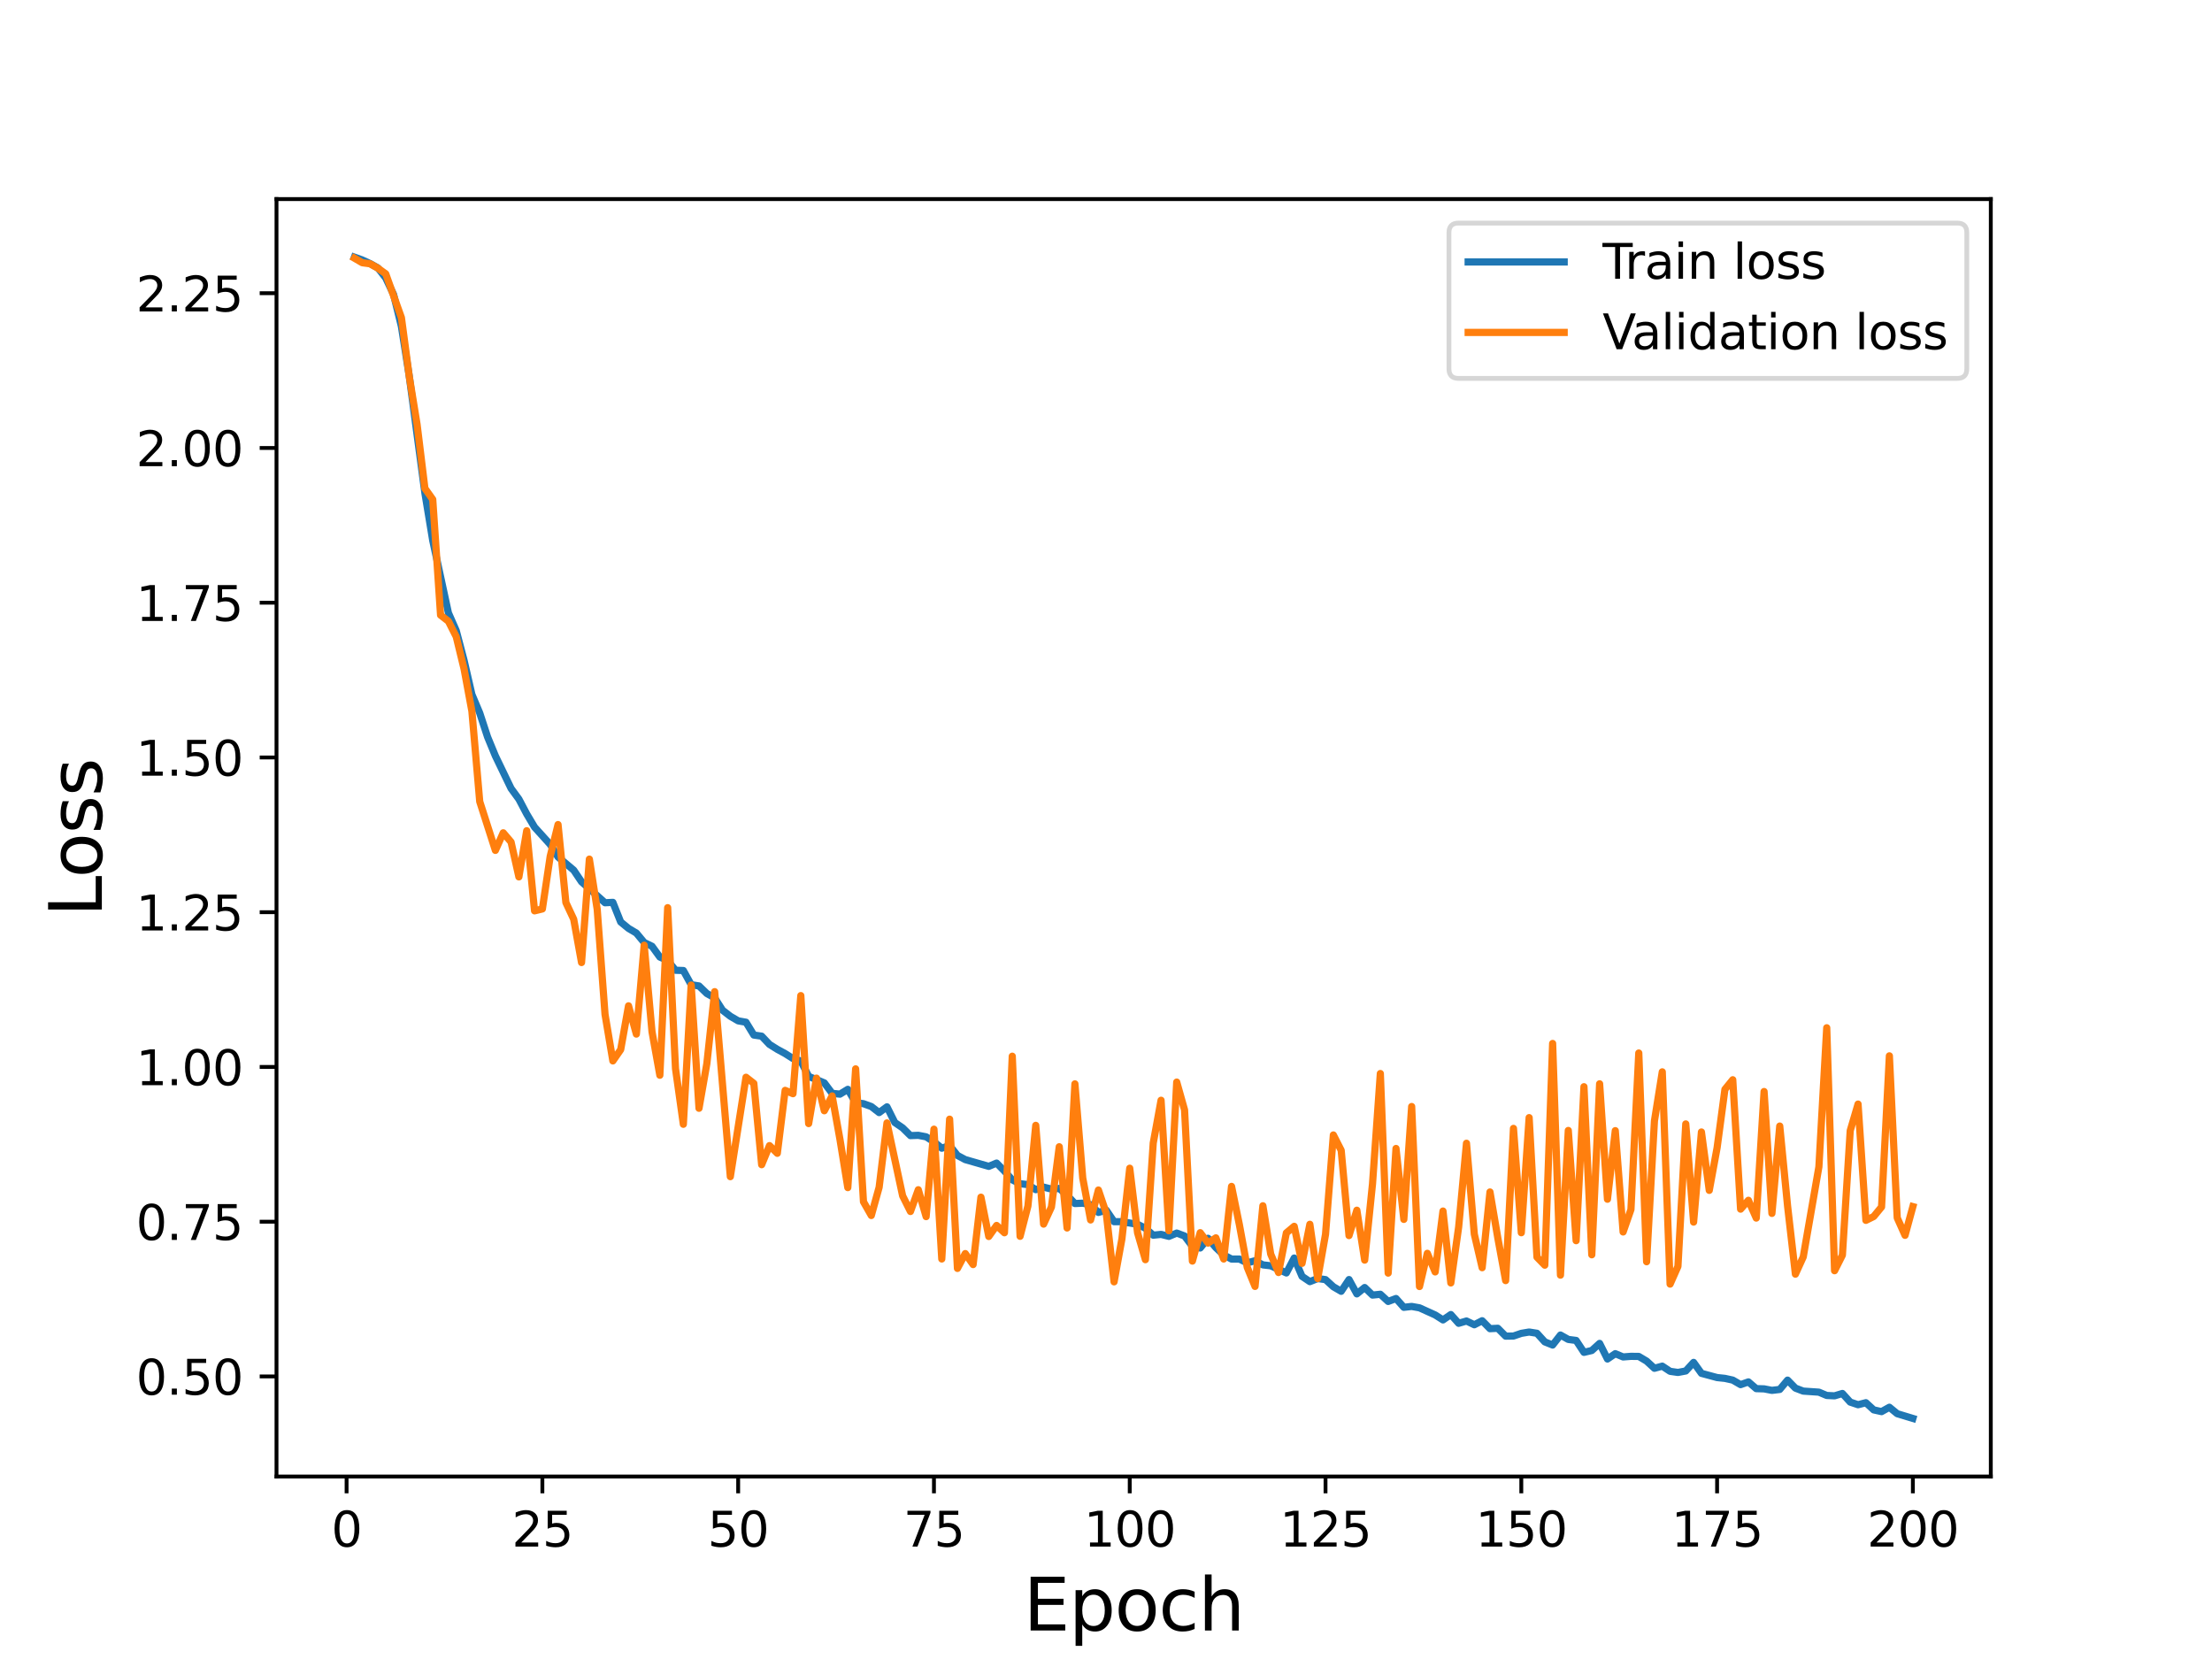 <?xml version="1.0" encoding="utf-8" standalone="no"?>
<!DOCTYPE svg PUBLIC "-//W3C//DTD SVG 1.1//EN"
  "http://www.w3.org/Graphics/SVG/1.1/DTD/svg11.dtd">
<svg height="345.6pt" version="1.1" viewBox="0 0 460.8 345.6" width="460.8pt" xmlns="http://www.w3.org/2000/svg" xmlns:xlink="http://www.w3.org/1999/xlink">
 <defs>
  <style type="text/css">*{stroke-linecap:butt;stroke-linejoin:round;}</style>
 </defs>
 <g id="figure_1">
  <g id="patch_1">
   <path d="M 0 345.6 
L 460.8 345.6 
L 460.8 0 
L 0 0 
z
" style="fill:#ffffff;"/>
  </g>
  <g id="axes_1">
   <g id="patch_2">
    <path d="M 57.6 307.584 
L 414.72 307.584 
L 414.72 41.472 
L 57.6 41.472 
z
" style="fill:#ffffff;"/>
   </g>
   <g id="matplotlib.axis_1">
    <g id="xtick_1">
     <g id="line2d_1">
      <defs>
       <path d="M 0 0 
L 0 3.5 
" id="ma981d507e7" style="stroke:#000000;stroke-width:0.8;"/>
      </defs>
      <g>
       <use style="stroke:#000000;stroke-width:0.8;" x="72.201" xlink:href="#ma981d507e7" y="307.584"/>
      </g>
     </g>
     <g id="text_1">
      <!-- 0 -->
      <g transform="translate(69.02 322.182)scale(0.1 -0.1)">
       <defs>
        <path d="M 2034 4250 
Q 1547 4250 1301 3770 
Q 1056 3291 1056 2328 
Q 1056 1369 1301 889 
Q 1547 409 2034 409 
Q 2525 409 2770 889 
Q 3016 1369 3016 2328 
Q 3016 3291 2770 3770 
Q 2525 4250 2034 4250 
z
M 2034 4750 
Q 2819 4750 3233 4129 
Q 3647 3509 3647 2328 
Q 3647 1150 3233 529 
Q 2819 -91 2034 -91 
Q 1250 -91 836 529 
Q 422 1150 422 2328 
Q 422 3509 836 4129 
Q 1250 4750 2034 4750 
z
" id="DejaVuSans-30" transform="scale(0.016)"/>
       </defs>
       <use xlink:href="#DejaVuSans-30"/>
      </g>
     </g>
    </g>
    <g id="xtick_2">
     <g id="line2d_2">
      <g>
       <use style="stroke:#000000;stroke-width:0.8;" x="112.987" xlink:href="#ma981d507e7" y="307.584"/>
      </g>
     </g>
     <g id="text_2">
      <!-- 25 -->
      <g transform="translate(106.625 322.182)scale(0.1 -0.1)">
       <defs>
        <path d="M 1228 531 
L 3431 531 
L 3431 0 
L 469 0 
L 469 531 
Q 828 903 1448 1529 
Q 2069 2156 2228 2338 
Q 2531 2678 2651 2914 
Q 2772 3150 2772 3378 
Q 2772 3750 2511 3984 
Q 2250 4219 1831 4219 
Q 1534 4219 1204 4116 
Q 875 4013 500 3803 
L 500 4441 
Q 881 4594 1212 4672 
Q 1544 4750 1819 4750 
Q 2544 4750 2975 4387 
Q 3406 4025 3406 3419 
Q 3406 3131 3298 2873 
Q 3191 2616 2906 2266 
Q 2828 2175 2409 1742 
Q 1991 1309 1228 531 
z
" id="DejaVuSans-32" transform="scale(0.016)"/>
        <path d="M 691 4666 
L 3169 4666 
L 3169 4134 
L 1269 4134 
L 1269 2991 
Q 1406 3038 1543 3061 
Q 1681 3084 1819 3084 
Q 2600 3084 3056 2656 
Q 3513 2228 3513 1497 
Q 3513 744 3044 326 
Q 2575 -91 1722 -91 
Q 1428 -91 1123 -41 
Q 819 9 494 109 
L 494 744 
Q 775 591 1075 516 
Q 1375 441 1709 441 
Q 2250 441 2565 725 
Q 2881 1009 2881 1497 
Q 2881 1984 2565 2268 
Q 2250 2553 1709 2553 
Q 1456 2553 1204 2497 
Q 953 2441 691 2322 
L 691 4666 
z
" id="DejaVuSans-35" transform="scale(0.016)"/>
       </defs>
       <use xlink:href="#DejaVuSans-32"/>
       <use x="63.623" xlink:href="#DejaVuSans-35"/>
      </g>
     </g>
    </g>
    <g id="xtick_3">
     <g id="line2d_3">
      <g>
       <use style="stroke:#000000;stroke-width:0.8;" x="153.773" xlink:href="#ma981d507e7" y="307.584"/>
      </g>
     </g>
     <g id="text_3">
      <!-- 50 -->
      <g transform="translate(147.41 322.182)scale(0.1 -0.1)">
       <use xlink:href="#DejaVuSans-35"/>
       <use x="63.623" xlink:href="#DejaVuSans-30"/>
      </g>
     </g>
    </g>
    <g id="xtick_4">
     <g id="line2d_4">
      <g>
       <use style="stroke:#000000;stroke-width:0.8;" x="194.559" xlink:href="#ma981d507e7" y="307.584"/>
      </g>
     </g>
     <g id="text_4">
      <!-- 75 -->
      <g transform="translate(188.196 322.182)scale(0.1 -0.1)">
       <defs>
        <path d="M 525 4666 
L 3525 4666 
L 3525 4397 
L 1831 0 
L 1172 0 
L 2766 4134 
L 525 4134 
L 525 4666 
z
" id="DejaVuSans-37" transform="scale(0.016)"/>
       </defs>
       <use xlink:href="#DejaVuSans-37"/>
       <use x="63.623" xlink:href="#DejaVuSans-35"/>
      </g>
     </g>
    </g>
    <g id="xtick_5">
     <g id="line2d_5">
      <g>
       <use style="stroke:#000000;stroke-width:0.8;" x="235.344" xlink:href="#ma981d507e7" y="307.584"/>
      </g>
     </g>
     <g id="text_5">
      <!-- 100 -->
      <g transform="translate(225.801 322.182)scale(0.1 -0.1)">
       <defs>
        <path d="M 794 531 
L 1825 531 
L 1825 4091 
L 703 3866 
L 703 4441 
L 1819 4666 
L 2450 4666 
L 2450 531 
L 3481 531 
L 3481 0 
L 794 0 
L 794 531 
z
" id="DejaVuSans-31" transform="scale(0.016)"/>
       </defs>
       <use xlink:href="#DejaVuSans-31"/>
       <use x="63.623" xlink:href="#DejaVuSans-30"/>
       <use x="127.246" xlink:href="#DejaVuSans-30"/>
      </g>
     </g>
    </g>
    <g id="xtick_6">
     <g id="line2d_6">
      <g>
       <use style="stroke:#000000;stroke-width:0.8;" x="276.13" xlink:href="#ma981d507e7" y="307.584"/>
      </g>
     </g>
     <g id="text_6">
      <!-- 125 -->
      <g transform="translate(266.586 322.182)scale(0.1 -0.1)">
       <use xlink:href="#DejaVuSans-31"/>
       <use x="63.623" xlink:href="#DejaVuSans-32"/>
       <use x="127.246" xlink:href="#DejaVuSans-35"/>
      </g>
     </g>
    </g>
    <g id="xtick_7">
     <g id="line2d_7">
      <g>
       <use style="stroke:#000000;stroke-width:0.8;" x="316.916" xlink:href="#ma981d507e7" y="307.584"/>
      </g>
     </g>
     <g id="text_7">
      <!-- 150 -->
      <g transform="translate(307.372 322.182)scale(0.1 -0.1)">
       <use xlink:href="#DejaVuSans-31"/>
       <use x="63.623" xlink:href="#DejaVuSans-35"/>
       <use x="127.246" xlink:href="#DejaVuSans-30"/>
      </g>
     </g>
    </g>
    <g id="xtick_8">
     <g id="line2d_8">
      <g>
       <use style="stroke:#000000;stroke-width:0.8;" x="357.702" xlink:href="#ma981d507e7" y="307.584"/>
      </g>
     </g>
     <g id="text_8">
      <!-- 175 -->
      <g transform="translate(348.158 322.182)scale(0.1 -0.1)">
       <use xlink:href="#DejaVuSans-31"/>
       <use x="63.623" xlink:href="#DejaVuSans-37"/>
       <use x="127.246" xlink:href="#DejaVuSans-35"/>
      </g>
     </g>
    </g>
    <g id="xtick_9">
     <g id="line2d_9">
      <g>
       <use style="stroke:#000000;stroke-width:0.8;" x="398.487" xlink:href="#ma981d507e7" y="307.584"/>
      </g>
     </g>
     <g id="text_9">
      <!-- 200 -->
      <g transform="translate(388.944 322.182)scale(0.1 -0.1)">
       <use xlink:href="#DejaVuSans-32"/>
       <use x="63.623" xlink:href="#DejaVuSans-30"/>
       <use x="127.246" xlink:href="#DejaVuSans-30"/>
      </g>
     </g>
    </g>
    <g id="text_10">
     <!-- Epoch -->
     <g transform="translate(213.194 339.66)scale(0.15 -0.15)">
      <defs>
       <path d="M 628 4666 
L 3578 4666 
L 3578 4134 
L 1259 4134 
L 1259 2753 
L 3481 2753 
L 3481 2222 
L 1259 2222 
L 1259 531 
L 3634 531 
L 3634 0 
L 628 0 
L 628 4666 
z
" id="DejaVuSans-45" transform="scale(0.016)"/>
       <path d="M 1159 525 
L 1159 -1331 
L 581 -1331 
L 581 3500 
L 1159 3500 
L 1159 2969 
Q 1341 3281 1617 3432 
Q 1894 3584 2278 3584 
Q 2916 3584 3314 3078 
Q 3713 2572 3713 1747 
Q 3713 922 3314 415 
Q 2916 -91 2278 -91 
Q 1894 -91 1617 61 
Q 1341 213 1159 525 
z
M 3116 1747 
Q 3116 2381 2855 2742 
Q 2594 3103 2138 3103 
Q 1681 3103 1420 2742 
Q 1159 2381 1159 1747 
Q 1159 1113 1420 752 
Q 1681 391 2138 391 
Q 2594 391 2855 752 
Q 3116 1113 3116 1747 
z
" id="DejaVuSans-70" transform="scale(0.016)"/>
       <path d="M 1959 3097 
Q 1497 3097 1228 2736 
Q 959 2375 959 1747 
Q 959 1119 1226 758 
Q 1494 397 1959 397 
Q 2419 397 2687 759 
Q 2956 1122 2956 1747 
Q 2956 2369 2687 2733 
Q 2419 3097 1959 3097 
z
M 1959 3584 
Q 2709 3584 3137 3096 
Q 3566 2609 3566 1747 
Q 3566 888 3137 398 
Q 2709 -91 1959 -91 
Q 1206 -91 779 398 
Q 353 888 353 1747 
Q 353 2609 779 3096 
Q 1206 3584 1959 3584 
z
" id="DejaVuSans-6f" transform="scale(0.016)"/>
       <path d="M 3122 3366 
L 3122 2828 
Q 2878 2963 2633 3030 
Q 2388 3097 2138 3097 
Q 1578 3097 1268 2742 
Q 959 2388 959 1747 
Q 959 1106 1268 751 
Q 1578 397 2138 397 
Q 2388 397 2633 464 
Q 2878 531 3122 666 
L 3122 134 
Q 2881 22 2623 -34 
Q 2366 -91 2075 -91 
Q 1284 -91 818 406 
Q 353 903 353 1747 
Q 353 2603 823 3093 
Q 1294 3584 2113 3584 
Q 2378 3584 2631 3529 
Q 2884 3475 3122 3366 
z
" id="DejaVuSans-63" transform="scale(0.016)"/>
       <path d="M 3513 2113 
L 3513 0 
L 2938 0 
L 2938 2094 
Q 2938 2591 2744 2837 
Q 2550 3084 2163 3084 
Q 1697 3084 1428 2787 
Q 1159 2491 1159 1978 
L 1159 0 
L 581 0 
L 581 4863 
L 1159 4863 
L 1159 2956 
Q 1366 3272 1645 3428 
Q 1925 3584 2291 3584 
Q 2894 3584 3203 3211 
Q 3513 2838 3513 2113 
z
" id="DejaVuSans-68" transform="scale(0.016)"/>
      </defs>
      <use xlink:href="#DejaVuSans-45"/>
      <use x="63.184" xlink:href="#DejaVuSans-70"/>
      <use x="126.66" xlink:href="#DejaVuSans-6f"/>
      <use x="187.842" xlink:href="#DejaVuSans-63"/>
      <use x="242.822" xlink:href="#DejaVuSans-68"/>
     </g>
    </g>
   </g>
   <g id="matplotlib.axis_2">
    <g id="ytick_1">
     <g id="line2d_10">
      <defs>
       <path d="M 0 0 
L -3.5 0 
" id="m9b7f2ebeec" style="stroke:#000000;stroke-width:0.8;"/>
      </defs>
      <g>
       <use style="stroke:#000000;stroke-width:0.8;" x="57.6" xlink:href="#m9b7f2ebeec" y="286.739"/>
      </g>
     </g>
     <g id="text_11">
      <!-- 0.50 -->
      <g transform="translate(28.334 290.538)scale(0.1 -0.1)">
       <defs>
        <path d="M 684 794 
L 1344 794 
L 1344 0 
L 684 0 
L 684 794 
z
" id="DejaVuSans-2e" transform="scale(0.016)"/>
       </defs>
       <use xlink:href="#DejaVuSans-30"/>
       <use x="63.623" xlink:href="#DejaVuSans-2e"/>
       <use x="95.41" xlink:href="#DejaVuSans-35"/>
       <use x="159.033" xlink:href="#DejaVuSans-30"/>
      </g>
     </g>
    </g>
    <g id="ytick_2">
     <g id="line2d_11">
      <g>
       <use style="stroke:#000000;stroke-width:0.8;" x="57.6" xlink:href="#m9b7f2ebeec" y="254.502"/>
      </g>
     </g>
     <g id="text_12">
      <!-- 0.75 -->
      <g transform="translate(28.334 258.301)scale(0.1 -0.1)">
       <use xlink:href="#DejaVuSans-30"/>
       <use x="63.623" xlink:href="#DejaVuSans-2e"/>
       <use x="95.41" xlink:href="#DejaVuSans-37"/>
       <use x="159.033" xlink:href="#DejaVuSans-35"/>
      </g>
     </g>
    </g>
    <g id="ytick_3">
     <g id="line2d_12">
      <g>
       <use style="stroke:#000000;stroke-width:0.8;" x="57.6" xlink:href="#m9b7f2ebeec" y="222.266"/>
      </g>
     </g>
     <g id="text_13">
      <!-- 1.00 -->
      <g transform="translate(28.334 226.065)scale(0.1 -0.1)">
       <use xlink:href="#DejaVuSans-31"/>
       <use x="63.623" xlink:href="#DejaVuSans-2e"/>
       <use x="95.41" xlink:href="#DejaVuSans-30"/>
       <use x="159.033" xlink:href="#DejaVuSans-30"/>
      </g>
     </g>
    </g>
    <g id="ytick_4">
     <g id="line2d_13">
      <g>
       <use style="stroke:#000000;stroke-width:0.8;" x="57.6" xlink:href="#m9b7f2ebeec" y="190.029"/>
      </g>
     </g>
     <g id="text_14">
      <!-- 1.25 -->
      <g transform="translate(28.334 193.828)scale(0.1 -0.1)">
       <use xlink:href="#DejaVuSans-31"/>
       <use x="63.623" xlink:href="#DejaVuSans-2e"/>
       <use x="95.41" xlink:href="#DejaVuSans-32"/>
       <use x="159.033" xlink:href="#DejaVuSans-35"/>
      </g>
     </g>
    </g>
    <g id="ytick_5">
     <g id="line2d_14">
      <g>
       <use style="stroke:#000000;stroke-width:0.8;" x="57.6" xlink:href="#m9b7f2ebeec" y="157.792"/>
      </g>
     </g>
     <g id="text_15">
      <!-- 1.50 -->
      <g transform="translate(28.334 161.591)scale(0.1 -0.1)">
       <use xlink:href="#DejaVuSans-31"/>
       <use x="63.623" xlink:href="#DejaVuSans-2e"/>
       <use x="95.41" xlink:href="#DejaVuSans-35"/>
       <use x="159.033" xlink:href="#DejaVuSans-30"/>
      </g>
     </g>
    </g>
    <g id="ytick_6">
     <g id="line2d_15">
      <g>
       <use style="stroke:#000000;stroke-width:0.8;" x="57.6" xlink:href="#m9b7f2ebeec" y="125.555"/>
      </g>
     </g>
     <g id="text_16">
      <!-- 1.75 -->
      <g transform="translate(28.334 129.355)scale(0.1 -0.1)">
       <use xlink:href="#DejaVuSans-31"/>
       <use x="63.623" xlink:href="#DejaVuSans-2e"/>
       <use x="95.41" xlink:href="#DejaVuSans-37"/>
       <use x="159.033" xlink:href="#DejaVuSans-35"/>
      </g>
     </g>
    </g>
    <g id="ytick_7">
     <g id="line2d_16">
      <g>
       <use style="stroke:#000000;stroke-width:0.8;" x="57.6" xlink:href="#m9b7f2ebeec" y="93.319"/>
      </g>
     </g>
     <g id="text_17">
      <!-- 2.00 -->
      <g transform="translate(28.334 97.118)scale(0.1 -0.1)">
       <use xlink:href="#DejaVuSans-32"/>
       <use x="63.623" xlink:href="#DejaVuSans-2e"/>
       <use x="95.41" xlink:href="#DejaVuSans-30"/>
       <use x="159.033" xlink:href="#DejaVuSans-30"/>
      </g>
     </g>
    </g>
    <g id="ytick_8">
     <g id="line2d_17">
      <g>
       <use style="stroke:#000000;stroke-width:0.8;" x="57.6" xlink:href="#m9b7f2ebeec" y="61.082"/>
      </g>
     </g>
     <g id="text_18">
      <!-- 2.25 -->
      <g transform="translate(28.334 64.881)scale(0.1 -0.1)">
       <use xlink:href="#DejaVuSans-32"/>
       <use x="63.623" xlink:href="#DejaVuSans-2e"/>
       <use x="95.41" xlink:href="#DejaVuSans-32"/>
       <use x="159.033" xlink:href="#DejaVuSans-35"/>
      </g>
     </g>
    </g>
    <g id="text_19">
     <!-- Loss -->
     <g transform="translate(21.215 190.979)rotate(-90)scale(0.15 -0.15)">
      <defs>
       <path d="M 628 4666 
L 1259 4666 
L 1259 531 
L 3531 531 
L 3531 0 
L 628 0 
L 628 4666 
z
" id="DejaVuSans-4c" transform="scale(0.016)"/>
       <path d="M 2834 3397 
L 2834 2853 
Q 2591 2978 2328 3040 
Q 2066 3103 1784 3103 
Q 1356 3103 1142 2972 
Q 928 2841 928 2578 
Q 928 2378 1081 2264 
Q 1234 2150 1697 2047 
L 1894 2003 
Q 2506 1872 2764 1633 
Q 3022 1394 3022 966 
Q 3022 478 2636 193 
Q 2250 -91 1575 -91 
Q 1294 -91 989 -36 
Q 684 19 347 128 
L 347 722 
Q 666 556 975 473 
Q 1284 391 1588 391 
Q 1994 391 2212 530 
Q 2431 669 2431 922 
Q 2431 1156 2273 1281 
Q 2116 1406 1581 1522 
L 1381 1569 
Q 847 1681 609 1914 
Q 372 2147 372 2553 
Q 372 3047 722 3315 
Q 1072 3584 1716 3584 
Q 2034 3584 2315 3537 
Q 2597 3491 2834 3397 
z
" id="DejaVuSans-73" transform="scale(0.016)"/>
      </defs>
      <use xlink:href="#DejaVuSans-4c"/>
      <use x="53.963" xlink:href="#DejaVuSans-6f"/>
      <use x="115.145" xlink:href="#DejaVuSans-73"/>
      <use x="167.244" xlink:href="#DejaVuSans-73"/>
     </g>
    </g>
   </g>
   <g id="line2d_18">
    <path clip-path="url(#p15bd4a7157)" d="M 73.833 53.568 
L 75.464 54.157 
L 77.096 54.909 
L 78.727 55.823 
L 80.358 57.9 
L 81.99 61.348 
L 83.621 67.991 
L 85.253 78.341 
L 88.516 102.725 
L 90.147 112.602 
L 93.41 127.678 
L 95.041 131.379 
L 96.673 137.576 
L 98.304 144.669 
L 99.936 148.533 
L 101.567 153.518 
L 103.198 157.475 
L 106.461 164.241 
L 108.093 166.474 
L 109.724 169.566 
L 111.356 172.306 
L 114.618 175.914 
L 116.25 178.519 
L 119.513 181.27 
L 121.144 183.696 
L 126.038 188.058 
L 127.67 187.977 
L 129.301 192.061 
L 130.933 193.403 
L 132.564 194.372 
L 134.196 196.338 
L 135.827 197.126 
L 137.458 199.369 
L 139.09 200.091 
L 140.721 202.124 
L 142.353 202.175 
L 143.984 205.128 
L 145.616 205.391 
L 147.247 206.966 
L 148.879 207.884 
L 150.51 210.442 
L 152.141 211.705 
L 153.773 212.66 
L 155.404 212.947 
L 157.036 215.62 
L 158.667 215.853 
L 160.299 217.573 
L 161.93 218.593 
L 163.561 219.48 
L 165.193 220.517 
L 166.824 221.021 
L 168.456 224.231 
L 171.719 225.584 
L 173.35 227.764 
L 174.981 227.929 
L 176.613 226.932 
L 178.244 229.708 
L 179.876 229.922 
L 181.507 230.51 
L 183.139 231.773 
L 184.77 230.574 
L 186.401 233.839 
L 188.033 234.958 
L 189.664 236.569 
L 191.296 236.51 
L 192.927 236.821 
L 194.559 237.858 
L 196.19 239.193 
L 197.821 238.643 
L 199.453 240.698 
L 201.084 241.567 
L 205.979 242.972 
L 207.61 242.29 
L 209.241 243.951 
L 210.873 245.786 
L 212.504 246.589 
L 214.136 246.778 
L 215.767 247.825 
L 217.399 247.298 
L 219.03 247.707 
L 220.661 247.568 
L 222.293 248.984 
L 223.924 250.719 
L 225.556 250.644 
L 227.187 250.963 
L 228.819 252.569 
L 230.45 252.105 
L 232.081 254.498 
L 233.713 254.5 
L 236.976 255.053 
L 238.607 255.869 
L 240.239 257.31 
L 241.87 257.146 
L 243.501 257.556 
L 245.133 256.871 
L 246.764 257.477 
L 248.396 259.635 
L 250.027 259.977 
L 251.659 257.964 
L 253.29 259.905 
L 254.921 261.435 
L 256.553 262.284 
L 258.184 262.282 
L 259.816 263.077 
L 261.447 262.637 
L 263.079 263.496 
L 264.71 263.684 
L 267.973 265.177 
L 269.604 262.073 
L 271.236 265.89 
L 272.867 266.986 
L 274.499 266.343 
L 276.13 266.566 
L 277.761 268.052 
L 279.393 269.002 
L 281.024 266.555 
L 282.656 269.538 
L 284.287 268.213 
L 285.919 269.788 
L 287.55 269.621 
L 289.181 271.117 
L 290.813 270.505 
L 292.444 272.337 
L 294.076 272.155 
L 295.707 272.447 
L 298.97 273.924 
L 300.601 274.964 
L 302.233 273.845 
L 303.864 275.668 
L 305.496 275.189 
L 307.127 275.972 
L 308.759 275.132 
L 310.39 276.787 
L 312.021 276.704 
L 313.653 278.343 
L 315.284 278.32 
L 316.916 277.761 
L 318.547 277.486 
L 320.179 277.745 
L 321.81 279.538 
L 323.441 280.192 
L 325.073 278.113 
L 326.704 279.028 
L 328.336 279.24 
L 329.967 281.72 
L 331.599 281.336 
L 333.23 279.857 
L 334.862 283.104 
L 336.493 281.995 
L 338.124 282.676 
L 339.756 282.55 
L 341.387 282.57 
L 343.019 283.542 
L 344.65 285.04 
L 346.282 284.592 
L 347.913 285.672 
L 349.544 285.906 
L 351.176 285.598 
L 352.807 283.814 
L 354.439 286.091 
L 357.702 286.971 
L 359.333 287.142 
L 360.964 287.5 
L 362.596 288.446 
L 364.227 287.877 
L 365.859 289.277 
L 367.49 289.325 
L 369.122 289.638 
L 370.753 289.446 
L 372.384 287.506 
L 374.016 289.17 
L 375.647 289.792 
L 378.91 290.012 
L 380.542 290.7 
L 382.173 290.778 
L 383.804 290.286 
L 385.436 292.083 
L 387.067 292.63 
L 388.699 292.21 
L 390.33 293.705 
L 391.962 294.066 
L 393.593 293.157 
L 395.224 294.499 
L 398.487 295.488 
L 398.487 295.488 
" style="fill:none;stroke:#1f77b4;stroke-linecap:square;stroke-width:1.5;"/>
   </g>
   <g id="line2d_19">
    <path clip-path="url(#p15bd4a7157)" d="M 73.833 53.782 
L 75.464 54.733 
L 77.096 54.948 
L 78.727 55.871 
L 80.358 57.055 
L 83.621 66.173 
L 85.253 78.407 
L 86.884 88.416 
L 88.516 101.743 
L 90.147 104.04 
L 91.778 128.143 
L 93.41 129.413 
L 95.041 132.632 
L 96.673 139.35 
L 98.304 148.149 
L 99.936 166.975 
L 103.198 177.15 
L 104.83 173.485 
L 106.461 175.403 
L 108.093 182.675 
L 109.724 173.056 
L 111.356 189.745 
L 112.987 189.348 
L 114.618 178.379 
L 116.25 171.773 
L 117.881 188.006 
L 119.513 191.497 
L 121.144 200.514 
L 122.776 178.971 
L 124.407 189.424 
L 126.038 211.31 
L 127.67 221.007 
L 129.301 218.651 
L 130.933 209.533 
L 132.564 215.418 
L 134.196 196.909 
L 135.827 214.935 
L 137.458 223.994 
L 139.09 189.085 
L 140.721 222.618 
L 142.353 234.208 
L 143.984 205.2 
L 145.616 230.877 
L 147.247 221.582 
L 148.879 206.579 
L 152.141 245.12 
L 155.404 224.413 
L 157.036 225.688 
L 158.667 242.627 
L 160.299 238.65 
L 161.93 240.255 
L 163.561 227.142 
L 165.193 227.836 
L 166.824 207.401 
L 168.456 234.062 
L 170.087 224.592 
L 171.719 231.39 
L 173.35 228.306 
L 174.981 237.37 
L 176.613 247.402 
L 178.244 222.664 
L 179.876 250.346 
L 181.507 253.214 
L 183.139 247.332 
L 184.77 233.925 
L 188.033 249.114 
L 189.664 252.376 
L 191.296 247.845 
L 192.927 253.444 
L 194.559 235.23 
L 196.19 262.269 
L 197.821 233.143 
L 199.453 264.233 
L 201.084 261.144 
L 202.716 263.432 
L 204.347 249.394 
L 205.979 257.58 
L 207.61 255.283 
L 209.241 256.805 
L 210.873 220.027 
L 212.504 257.547 
L 214.136 251.233 
L 215.767 234.433 
L 217.399 255.004 
L 219.03 251.452 
L 220.661 238.889 
L 222.293 255.811 
L 223.924 225.789 
L 225.556 245.414 
L 227.187 254.139 
L 228.819 247.905 
L 230.45 252.718 
L 232.081 267.031 
L 233.713 258.093 
L 235.344 243.363 
L 236.976 256.809 
L 238.607 262.417 
L 240.239 238.119 
L 241.87 229.203 
L 243.501 256.386 
L 245.133 225.416 
L 246.764 231.214 
L 248.396 262.705 
L 250.027 256.788 
L 251.659 258.956 
L 253.29 257.866 
L 254.921 262.273 
L 256.553 247.15 
L 258.184 255.125 
L 259.816 263.988 
L 261.447 267.984 
L 263.079 251.185 
L 264.71 261.243 
L 266.341 265.088 
L 267.973 256.835 
L 269.604 255.467 
L 271.236 263.179 
L 272.867 255.042 
L 274.499 266.357 
L 276.13 257.131 
L 277.761 236.434 
L 279.393 239.635 
L 281.024 257.394 
L 282.656 252.113 
L 284.287 262.504 
L 285.919 246.61 
L 287.55 223.635 
L 289.181 265.21 
L 290.813 239.249 
L 292.444 254.021 
L 294.076 230.509 
L 295.707 268.008 
L 297.339 261.093 
L 298.97 264.963 
L 300.601 252.285 
L 302.233 267.259 
L 303.864 255.616 
L 305.496 238.16 
L 307.127 257.101 
L 308.759 264.086 
L 310.39 248.312 
L 312.021 257.888 
L 313.653 266.771 
L 315.284 235.064 
L 316.916 256.8 
L 318.547 232.823 
L 320.179 261.889 
L 321.81 263.56 
L 323.441 217.372 
L 325.073 265.635 
L 326.704 235.497 
L 328.336 258.455 
L 329.967 226.384 
L 331.599 261.394 
L 333.23 225.777 
L 334.862 249.82 
L 336.493 235.538 
L 338.124 256.64 
L 339.756 251.965 
L 341.387 219.362 
L 343.019 262.84 
L 344.65 233.503 
L 346.282 223.286 
L 347.913 267.499 
L 349.544 263.816 
L 351.176 234.135 
L 352.807 254.583 
L 354.439 235.815 
L 356.07 247.976 
L 357.702 239.106 
L 359.333 226.938 
L 360.964 224.934 
L 362.596 251.886 
L 364.227 250.042 
L 365.859 253.746 
L 367.49 227.383 
L 369.122 252.773 
L 370.753 234.58 
L 372.384 251.233 
L 374.016 265.43 
L 375.647 261.842 
L 378.91 243.071 
L 380.542 214.103 
L 382.173 264.714 
L 383.804 261.466 
L 385.436 235.534 
L 387.067 230 
L 388.699 254.223 
L 390.33 253.419 
L 391.962 251.427 
L 393.593 219.953 
L 395.224 253.694 
L 396.856 257.343 
L 398.487 251.36 
L 398.487 251.36 
" style="fill:none;stroke:#ff7f0e;stroke-linecap:square;stroke-width:1.5;"/>
   </g>
   <g id="patch_3">
    <path d="M 57.6 307.584 
L 57.6 41.472 
" style="fill:none;stroke:#000000;stroke-linecap:square;stroke-linejoin:miter;stroke-width:0.8;"/>
   </g>
   <g id="patch_4">
    <path d="M 414.72 307.584 
L 414.72 41.472 
" style="fill:none;stroke:#000000;stroke-linecap:square;stroke-linejoin:miter;stroke-width:0.8;"/>
   </g>
   <g id="patch_5">
    <path d="M 57.6 307.584 
L 414.72 307.584 
" style="fill:none;stroke:#000000;stroke-linecap:square;stroke-linejoin:miter;stroke-width:0.8;"/>
   </g>
   <g id="patch_6">
    <path d="M 57.6 41.472 
L 414.72 41.472 
" style="fill:none;stroke:#000000;stroke-linecap:square;stroke-linejoin:miter;stroke-width:0.8;"/>
   </g>
   <g id="legend_1">
    <g id="patch_7">
     <path d="M 303.845 78.828 
L 407.72 78.828 
Q 409.72 78.828 409.72 76.828 
L 409.72 48.472 
Q 409.72 46.472 407.72 46.472 
L 303.845 46.472 
Q 301.845 46.472 301.845 48.472 
L 301.845 76.828 
Q 301.845 78.828 303.845 78.828 
z
" style="fill:#ffffff;opacity:0.8;stroke:#cccccc;stroke-linejoin:miter;"/>
    </g>
    <g id="line2d_20">
     <path d="M 305.845 54.57 
L 325.845 54.57 
" style="fill:none;stroke:#1f77b4;stroke-linecap:square;stroke-width:1.5;"/>
    </g>
    <g id="line2d_21"/>
    <g id="text_20">
     <!-- Train loss -->
     <g transform="translate(333.845 58.07)scale(0.1 -0.1)">
      <defs>
       <path d="M -19 4666 
L 3928 4666 
L 3928 4134 
L 2272 4134 
L 2272 0 
L 1638 0 
L 1638 4134 
L -19 4134 
L -19 4666 
z
" id="DejaVuSans-54" transform="scale(0.016)"/>
       <path d="M 2631 2963 
Q 2534 3019 2420 3045 
Q 2306 3072 2169 3072 
Q 1681 3072 1420 2755 
Q 1159 2438 1159 1844 
L 1159 0 
L 581 0 
L 581 3500 
L 1159 3500 
L 1159 2956 
Q 1341 3275 1631 3429 
Q 1922 3584 2338 3584 
Q 2397 3584 2469 3576 
Q 2541 3569 2628 3553 
L 2631 2963 
z
" id="DejaVuSans-72" transform="scale(0.016)"/>
       <path d="M 2194 1759 
Q 1497 1759 1228 1600 
Q 959 1441 959 1056 
Q 959 750 1161 570 
Q 1363 391 1709 391 
Q 2188 391 2477 730 
Q 2766 1069 2766 1631 
L 2766 1759 
L 2194 1759 
z
M 3341 1997 
L 3341 0 
L 2766 0 
L 2766 531 
Q 2569 213 2275 61 
Q 1981 -91 1556 -91 
Q 1019 -91 701 211 
Q 384 513 384 1019 
Q 384 1609 779 1909 
Q 1175 2209 1959 2209 
L 2766 2209 
L 2766 2266 
Q 2766 2663 2505 2880 
Q 2244 3097 1772 3097 
Q 1472 3097 1187 3025 
Q 903 2953 641 2809 
L 641 3341 
Q 956 3463 1253 3523 
Q 1550 3584 1831 3584 
Q 2591 3584 2966 3190 
Q 3341 2797 3341 1997 
z
" id="DejaVuSans-61" transform="scale(0.016)"/>
       <path d="M 603 3500 
L 1178 3500 
L 1178 0 
L 603 0 
L 603 3500 
z
M 603 4863 
L 1178 4863 
L 1178 4134 
L 603 4134 
L 603 4863 
z
" id="DejaVuSans-69" transform="scale(0.016)"/>
       <path d="M 3513 2113 
L 3513 0 
L 2938 0 
L 2938 2094 
Q 2938 2591 2744 2837 
Q 2550 3084 2163 3084 
Q 1697 3084 1428 2787 
Q 1159 2491 1159 1978 
L 1159 0 
L 581 0 
L 581 3500 
L 1159 3500 
L 1159 2956 
Q 1366 3272 1645 3428 
Q 1925 3584 2291 3584 
Q 2894 3584 3203 3211 
Q 3513 2838 3513 2113 
z
" id="DejaVuSans-6e" transform="scale(0.016)"/>
       <path id="DejaVuSans-20" transform="scale(0.016)"/>
       <path d="M 603 4863 
L 1178 4863 
L 1178 0 
L 603 0 
L 603 4863 
z
" id="DejaVuSans-6c" transform="scale(0.016)"/>
      </defs>
      <use xlink:href="#DejaVuSans-54"/>
      <use x="46.334" xlink:href="#DejaVuSans-72"/>
      <use x="87.447" xlink:href="#DejaVuSans-61"/>
      <use x="148.727" xlink:href="#DejaVuSans-69"/>
      <use x="176.51" xlink:href="#DejaVuSans-6e"/>
      <use x="239.889" xlink:href="#DejaVuSans-20"/>
      <use x="271.676" xlink:href="#DejaVuSans-6c"/>
      <use x="299.459" xlink:href="#DejaVuSans-6f"/>
      <use x="360.641" xlink:href="#DejaVuSans-73"/>
      <use x="412.74" xlink:href="#DejaVuSans-73"/>
     </g>
    </g>
    <g id="line2d_22">
     <path d="M 305.845 69.249 
L 325.845 69.249 
" style="fill:none;stroke:#ff7f0e;stroke-linecap:square;stroke-width:1.5;"/>
    </g>
    <g id="line2d_23"/>
    <g id="text_21">
     <!-- Validation loss -->
     <g transform="translate(333.845 72.749)scale(0.1 -0.1)">
      <defs>
       <path d="M 1831 0 
L 50 4666 
L 709 4666 
L 2188 738 
L 3669 4666 
L 4325 4666 
L 2547 0 
L 1831 0 
z
" id="DejaVuSans-56" transform="scale(0.016)"/>
       <path d="M 2906 2969 
L 2906 4863 
L 3481 4863 
L 3481 0 
L 2906 0 
L 2906 525 
Q 2725 213 2448 61 
Q 2172 -91 1784 -91 
Q 1150 -91 751 415 
Q 353 922 353 1747 
Q 353 2572 751 3078 
Q 1150 3584 1784 3584 
Q 2172 3584 2448 3432 
Q 2725 3281 2906 2969 
z
M 947 1747 
Q 947 1113 1208 752 
Q 1469 391 1925 391 
Q 2381 391 2643 752 
Q 2906 1113 2906 1747 
Q 2906 2381 2643 2742 
Q 2381 3103 1925 3103 
Q 1469 3103 1208 2742 
Q 947 2381 947 1747 
z
" id="DejaVuSans-64" transform="scale(0.016)"/>
       <path d="M 1172 4494 
L 1172 3500 
L 2356 3500 
L 2356 3053 
L 1172 3053 
L 1172 1153 
Q 1172 725 1289 603 
Q 1406 481 1766 481 
L 2356 481 
L 2356 0 
L 1766 0 
Q 1100 0 847 248 
Q 594 497 594 1153 
L 594 3053 
L 172 3053 
L 172 3500 
L 594 3500 
L 594 4494 
L 1172 4494 
z
" id="DejaVuSans-74" transform="scale(0.016)"/>
      </defs>
      <use xlink:href="#DejaVuSans-56"/>
      <use x="60.658" xlink:href="#DejaVuSans-61"/>
      <use x="121.938" xlink:href="#DejaVuSans-6c"/>
      <use x="149.721" xlink:href="#DejaVuSans-69"/>
      <use x="177.504" xlink:href="#DejaVuSans-64"/>
      <use x="240.98" xlink:href="#DejaVuSans-61"/>
      <use x="302.26" xlink:href="#DejaVuSans-74"/>
      <use x="341.469" xlink:href="#DejaVuSans-69"/>
      <use x="369.252" xlink:href="#DejaVuSans-6f"/>
      <use x="430.434" xlink:href="#DejaVuSans-6e"/>
      <use x="493.812" xlink:href="#DejaVuSans-20"/>
      <use x="525.6" xlink:href="#DejaVuSans-6c"/>
      <use x="553.383" xlink:href="#DejaVuSans-6f"/>
      <use x="614.564" xlink:href="#DejaVuSans-73"/>
      <use x="666.664" xlink:href="#DejaVuSans-73"/>
     </g>
    </g>
   </g>
  </g>
 </g>
 <defs>
  <clipPath id="p15bd4a7157">
   <rect height="266.112" width="357.12" x="57.6" y="41.472"/>
  </clipPath>
 </defs>
</svg>

